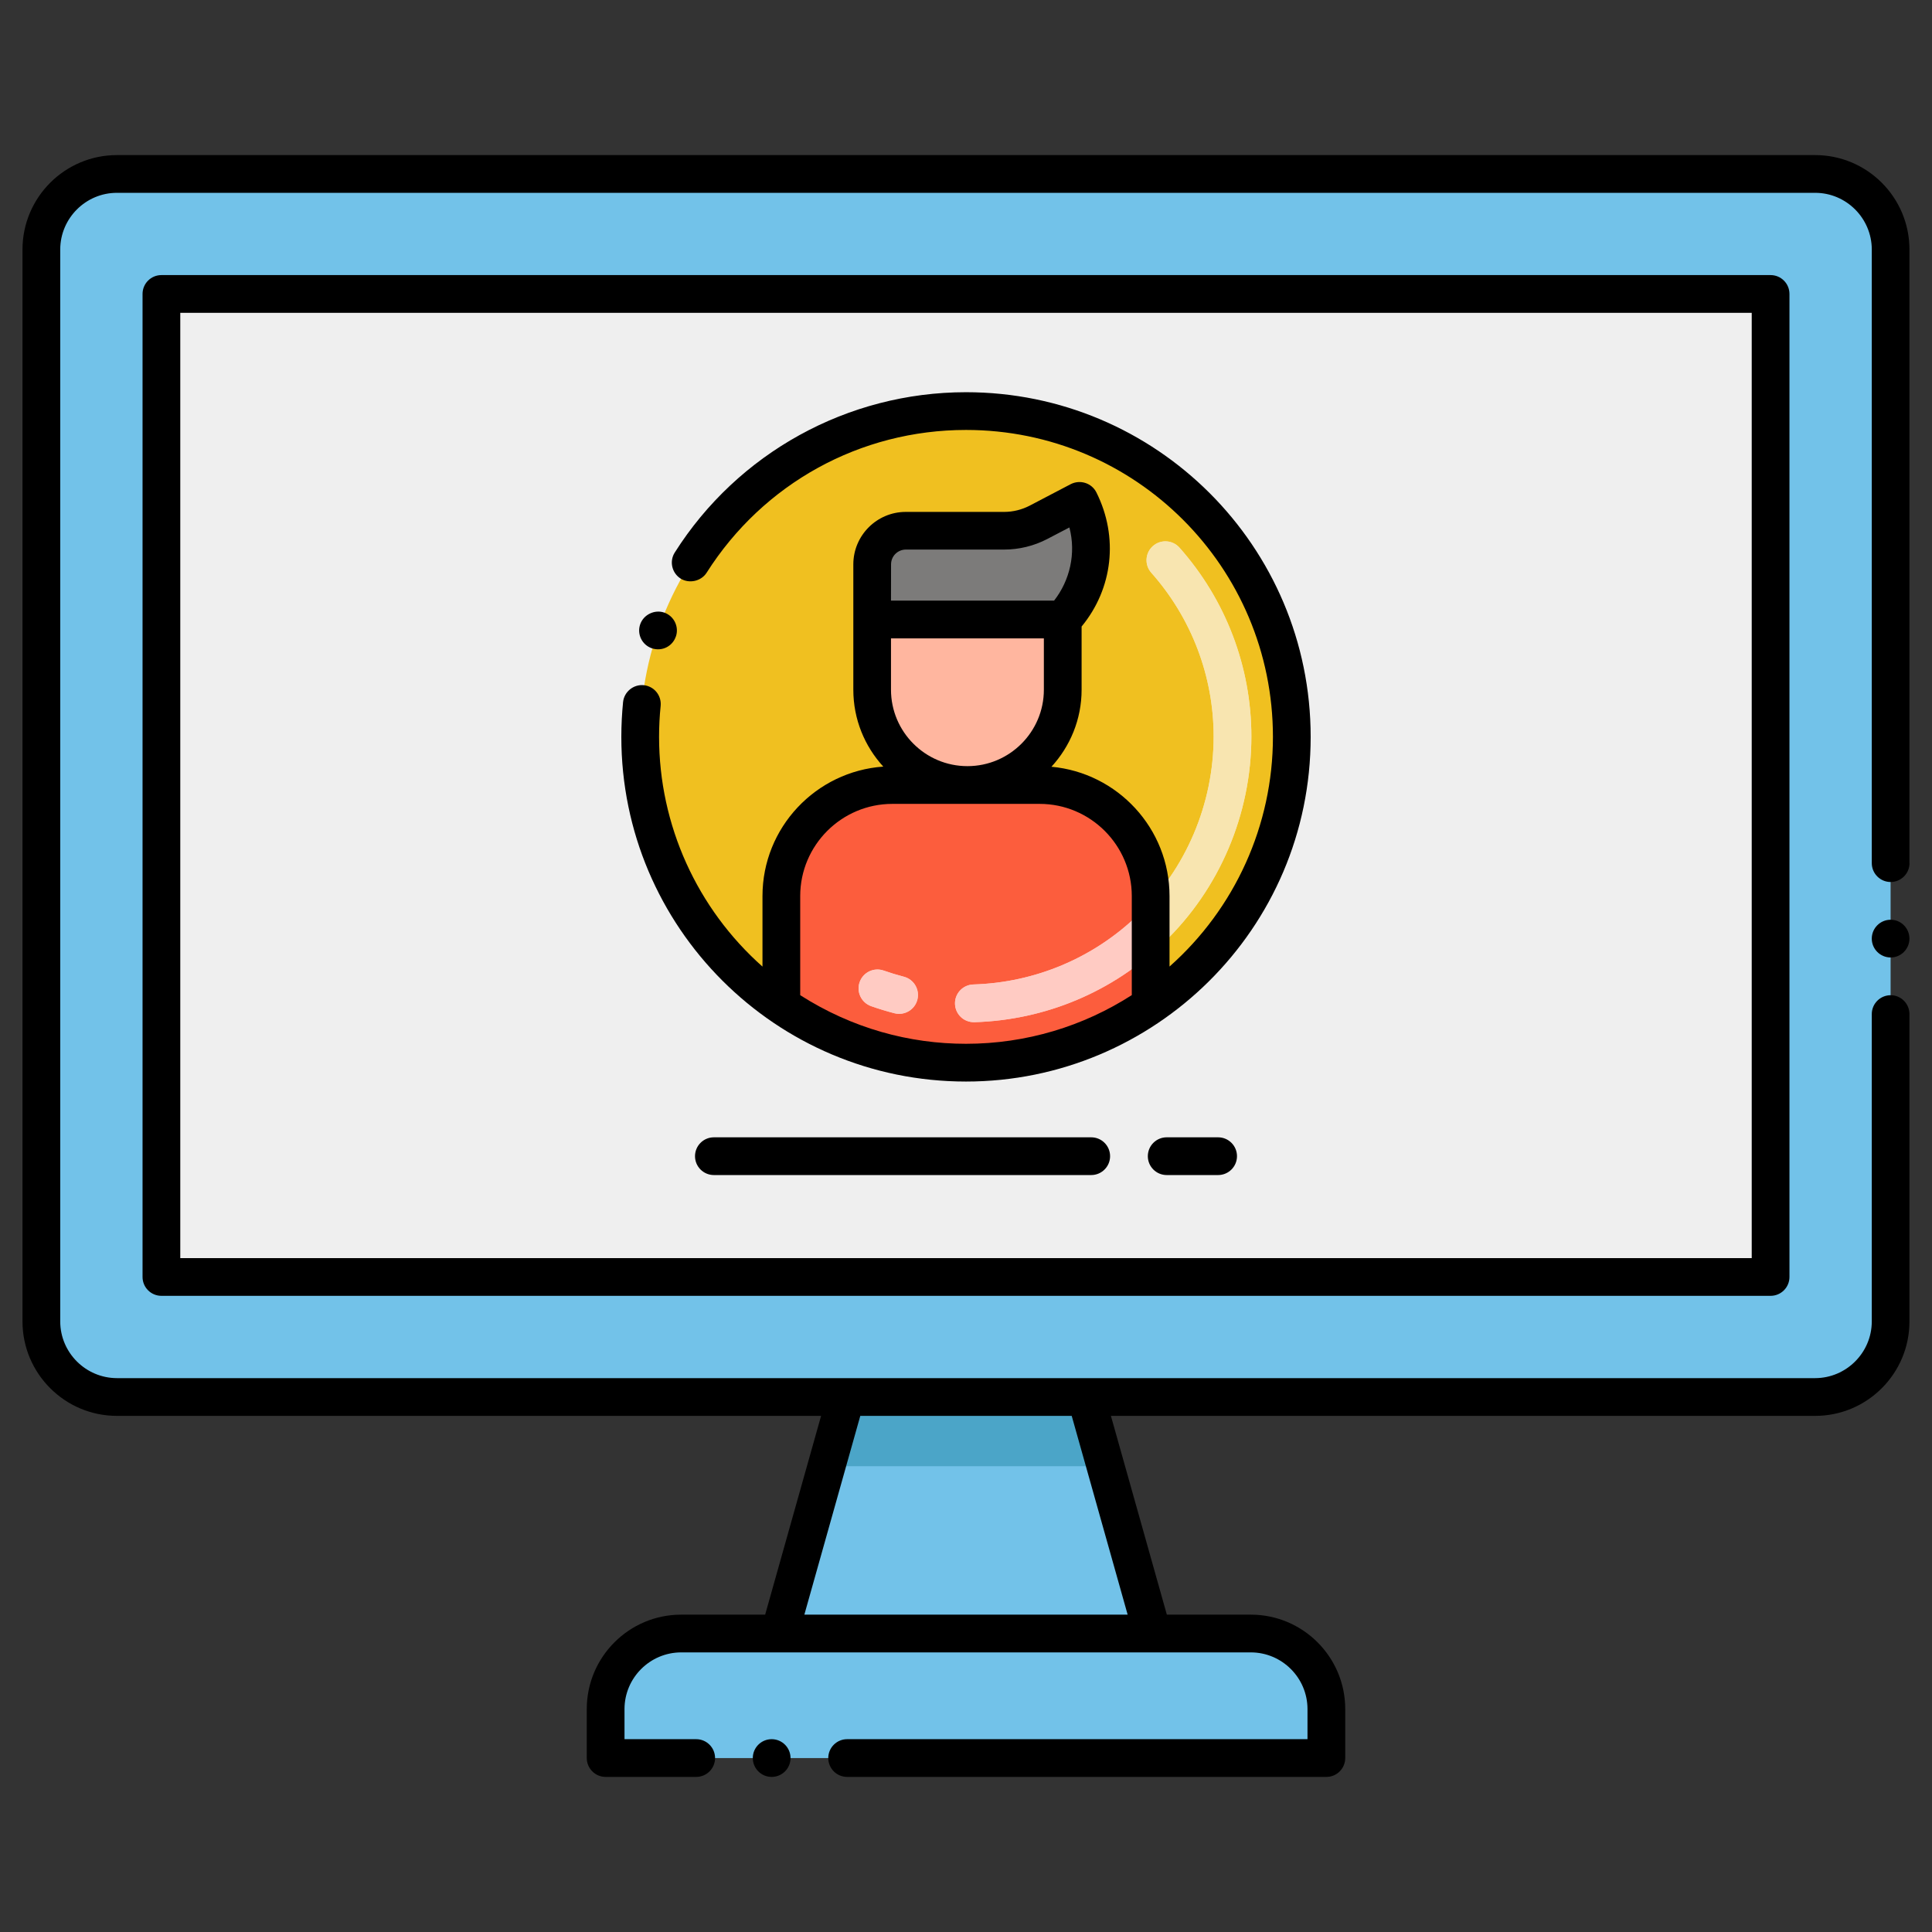 <?xml version="1.0" encoding="utf-8"?>
<!-- Generator: Adobe Illustrator 24.0.0, SVG Export Plug-In . SVG Version: 6.00 Build 0)  -->
<svg version="1.1" xmlns="http://www.w3.org/2000/svg" xmlns:xlink="http://www.w3.org/1999/xlink" x="0px" y="0px"
	 viewBox="0 0 256 256" enable-background="new 0 0 256 256" xml:space="preserve">
<rect x="0" y="0" width="256" height="256" fill="#333333" stroke="none"/>
<g id="Layer_2">
</g>
<g id="Layer_1">
	<g>
	</g>
	<g>
		<path fill="#72C2E9" d="M240.515,23.047H15.485c-5.523,0-10,4.477-10,10v142.06c0,5.523,4.477,10,10,10h225.03
			c5.523,0,10-4.477,10-10V33.047C250.515,27.524,246.038,23.047,240.515,23.047z"/>
		
			<rect x="62.873" y="-2.535" transform="matrix(-1.836970e-16 1 -1 -1.836970e-16 232.077 -23.923)" fill="#EFEFEF" width="130.254" height="213.225"/>
		<polygon fill="#72C2E9" points="152.72,216.45 103.28,216.45 112.1,185.107 143.9,185.107 		"/>
		<polygon fill="#4BA5C8" points="146.48,194.28 109.52,194.28 112.1,185.107 143.9,185.107 		"/>
		<path fill="#F0C020" d="M171.167,97.641c0,14.735-7.397,27.774-18.699,35.554c-6.956,4.797-15.383,7.613-24.468,7.613
			s-17.512-2.806-24.468-7.603c-11.292-7.78-18.699-20.799-18.699-35.563c0-23.84,19.327-43.167,43.167-43.167
			S171.167,73.801,171.167,97.641z"/>
		<path fill="#7C7B7A" d="M140.823,82.088H115.56l0.006-7.31c0.002-2.459,1.996-4.452,4.455-4.452h13.035
			c1.581,0,3.139-0.382,4.54-1.114l5.445-2.843C145.795,71.867,144.645,78.016,140.823,82.088z"/>
		<path fill="#FFB69F" d="M128.189,104.018L128.189,104.018c-6.975,0-12.628-5.654-12.628-12.628v-9.302h25.257v9.302
			C140.817,98.364,135.163,104.018,128.189,104.018z"/>
		<path fill="#FC5D3D" d="M152.468,118.733v14.461c-6.956,4.797-15.383,7.613-24.468,7.613s-17.512-2.806-24.468-7.603v-14.471
			c0-8.123,6.593-14.716,14.716-14.716h19.503C145.875,104.018,152.468,110.61,152.468,118.733z"/>
		<path fill="#72C2E9" d="M175.75,226.45v6.5h-95.5v-6.5c0-5.52,4.48-10,10-10h75.5C171.27,216.45,175.75,220.93,175.75,226.45z"/>
		<g>
			<path fill="#F8E5B0" d="M150.662,124.825c-0.955-0.998-0.92-2.58,0.077-3.535c6.403-6.131,10.075-14.768,10.075-23.698
				c0-7.991-2.935-15.699-8.264-21.704c-0.916-1.033-0.822-2.613,0.211-3.529c1.033-0.917,2.613-0.822,3.529,0.211
				c6.142,6.921,9.524,15.808,9.524,25.022c0,10.287-4.234,20.24-11.617,27.309C153.2,125.857,151.617,125.822,150.662,124.825z"/>
		</g>
		<g>
			<path fill="#FFCBC3" d="M126.542,133.023c-0.042-1.38,1.043-2.533,2.423-2.575c8.171-0.247,15.902-3.498,21.768-9.152
				c0.996-0.958,2.578-0.929,3.535,0.064c0.958,0.994,0.929,2.577-0.064,3.535c-6.762,6.519-15.671,10.266-25.087,10.551
				C127.668,135.474,126.582,134.353,126.542,133.023z M118.51,134.259c-1.031-0.267-2.065-0.582-3.074-0.937
				c-1.302-0.458-1.986-1.886-1.527-3.188c0.458-1.302,1.885-1.986,3.188-1.527c0.875,0.308,1.771,0.581,2.664,0.812
				c1.337,0.346,2.141,1.709,1.795,3.046C121.209,133.806,119.841,134.603,118.51,134.259z"/>
		</g>
		<g>
			<path fill="#F8E5B0" d="M150.662,124.825c-0.955-0.998-0.92-2.58,0.077-3.535c6.403-6.131,10.075-14.768,10.075-23.698
				c0-7.991-2.935-15.699-8.264-21.704c-0.916-1.033-0.822-2.613,0.211-3.529c1.033-0.917,2.613-0.822,3.529,0.211
				c6.142,6.921,9.524,15.808,9.524,25.022c0,10.287-4.234,20.24-11.617,27.309C153.2,125.857,151.617,125.822,150.662,124.825z"/>
		</g>
		<g>
			<path fill="#FFCBC3" d="M126.542,133.023c-0.042-1.38,1.043-2.533,2.423-2.575c8.171-0.247,15.902-3.498,21.768-9.152
				c0.996-0.958,2.578-0.929,3.535,0.064c0.958,0.994,0.929,2.577-0.064,3.535c-6.762,6.519-15.671,10.266-25.087,10.551
				C127.668,135.474,126.582,134.353,126.542,133.023z M118.51,134.259c-1.031-0.267-2.065-0.582-3.074-0.937
				c-1.302-0.458-1.986-1.886-1.527-3.188c0.458-1.302,1.885-1.986,3.188-1.527c0.875,0.308,1.771,0.581,2.664,0.812
				c1.337,0.346,2.141,1.709,1.795,3.046C121.209,133.806,119.841,134.603,118.51,134.259z"/>
		</g>
		<path d="M128,143.31c24.939,0,45.67-20.197,45.67-45.67c0-25.256-20.482-45.67-45.67-45.67c-15.706,0-30.247,8.065-38.59,21.24
			c-0.74,1.16-0.39,2.71,0.77,3.45c1.14,0.72,2.74,0.35,3.45-0.77C101.15,64.04,114,56.97,128,56.97
			c22.483,0,40.67,18.197,40.67,40.67c0,11.71-5.048,22.761-13.702,30.432v-9.338c0-8.963-6.887-16.34-15.646-17.136
			c2.472-2.694,3.996-6.272,3.996-10.208v-8.373c4.13-5.006,4.928-11.835,1.962-17.766c-0.63-1.261-2.163-1.729-3.4-1.1L136.44,67
			c-1.04,0.54-2.21,0.83-3.38,0.83h-13.04c-3.83,0-6.95,3.12-6.95,6.95v16.609c0,3.927,1.507,7.498,3.97,10.19
			c-8.929,0.625-16.007,8.07-16.007,17.155v9.345C92.378,120.402,87.33,109.35,87.33,97.64c0-1.39,0.07-2.77,0.21-4.11
			c0.127-1.404-0.88-2.598-2.24-2.74c-1.37-0.13-2.6,0.88-2.74,2.24c-0.15,1.52-0.23,3.07-0.23,4.61
			C82.33,122.848,102.789,143.31,128,143.31z M118.061,91.389V84.59h20.257v6.799c0,5.585-4.543,10.129-10.128,10.129
			S118.061,96.974,118.061,91.389z M120.02,72.82h13.04c1.97,0,3.94-0.48,5.69-1.39l2.95-1.54c0.905,3.428,0.063,7.021-2.028,9.697
			H118.06l0.01-4.807C118.07,73.7,118.94,72.83,120.02,72.82z M118.248,106.518h19.504c6.736,0,12.216,5.48,12.216,12.216v13.123
			c-0.001,0-0.001,0.001-0.002,0.001c-6.406,4.126-13.983,6.45-21.966,6.45c-7.487,0-15.067-2.033-21.968-6.442v-13.132
			C106.032,111.998,111.512,106.518,118.248,106.518z"/>
		<path d="M86.37,85.9c1.399,0.468,2.762-0.306,3.18-1.55c0.01,0,0.01-0.01,0.01-0.01c0.44-1.3-0.25-2.72-1.55-3.17
			c-1.28-0.44-2.74,0.28-3.18,1.55C84.38,84.009,85.047,85.438,86.37,85.9z"/>
		<path d="M144.593,150.7h-50c-1.381,0-2.5,1.119-2.5,2.5s1.119,2.5,2.5,2.5h50c1.381,0,2.5-1.119,2.5-2.5
			S145.974,150.7,144.593,150.7z"/>
		<path d="M161.407,150.7h-6.814c-1.381,0-2.5,1.119-2.5,2.5s1.119,2.5,2.5,2.5h6.814c1.381,0,2.5-1.119,2.5-2.5
			S162.788,150.7,161.407,150.7z"/>
		<path d="M21.388,36.45c-1.381,0-2.5,1.119-2.5,2.5v130.254c0,1.381,1.119,2.5,2.5,2.5h213.225c1.381,0,2.5-1.119,2.5-2.5V38.95
			c0-1.381-1.119-2.5-2.5-2.5H21.388z M232.112,166.704H23.888V41.45h208.225V166.704z"/>
		<path d="M240.52,20.55H15.49c-6.9,0-12.5,5.61-12.51,12.5v142.06c0.01,6.89,5.61,12.5,12.51,12.5h93.309l-7.412,26.34H90.25
			c-6.89,0-12.5,5.61-12.5,12.5v6.5c0,1.366,1.111,2.5,2.5,2.5h12c1.38,0,2.5-1.12,2.5-2.5c0-1.38-1.12-2.5-2.5-2.5h-9.5v-4
			c0.01-4.13,3.37-7.49,7.5-7.5c15.783,0,57.621,0,75.5,0c4.13,0.01,7.49,3.37,7.5,7.5v4h-61c-1.38,0-2.5,1.12-2.5,2.5
			c0,1.38,1.12,2.5,2.5,2.5h63.5c1.402,0,2.5-1.132,2.5-2.5v-6.5c0-6.89-5.61-12.5-12.5-12.5h-11.136l-7.412-26.34h93.319
			c6.89,0,12.49-5.61,12.49-12.5v-40.74c0-1.38-1.12-2.5-2.49-2.5c-1.38,0-2.5,1.12-2.5,2.5v40.74c-0.01,4.13-3.38,7.49-7.5,7.5
			c-14.07,0-222.148,0-225.03,0c-4.13-0.01-7.5-3.37-7.51-7.5V33.05c0.01-4.13,3.38-7.5,7.51-7.5h225.03c4.12,0,7.49,3.37,7.5,7.5
			v81.32c0,1.38,1.12,2.5,2.5,2.5c1.37,0,2.5-1.12,2.5-2.5c0,0,0-0.01-0.01-0.01V33.05C253.01,26.16,247.41,20.55,240.52,20.55z
			 M149.419,213.95h-42.838l7.412-26.34h28.014L149.419,213.95z"/>
		<path d="M250.52,121.87c-1.38,0-2.5,1.12-2.5,2.5s1.12,2.5,2.5,2.5c1.37,0,2.49-1.12,2.49-2.5S251.89,121.87,250.52,121.87z"/>
		<circle cx="102.25" cy="232.95" r="2.5"/>
	</g>
</g>
</svg>

